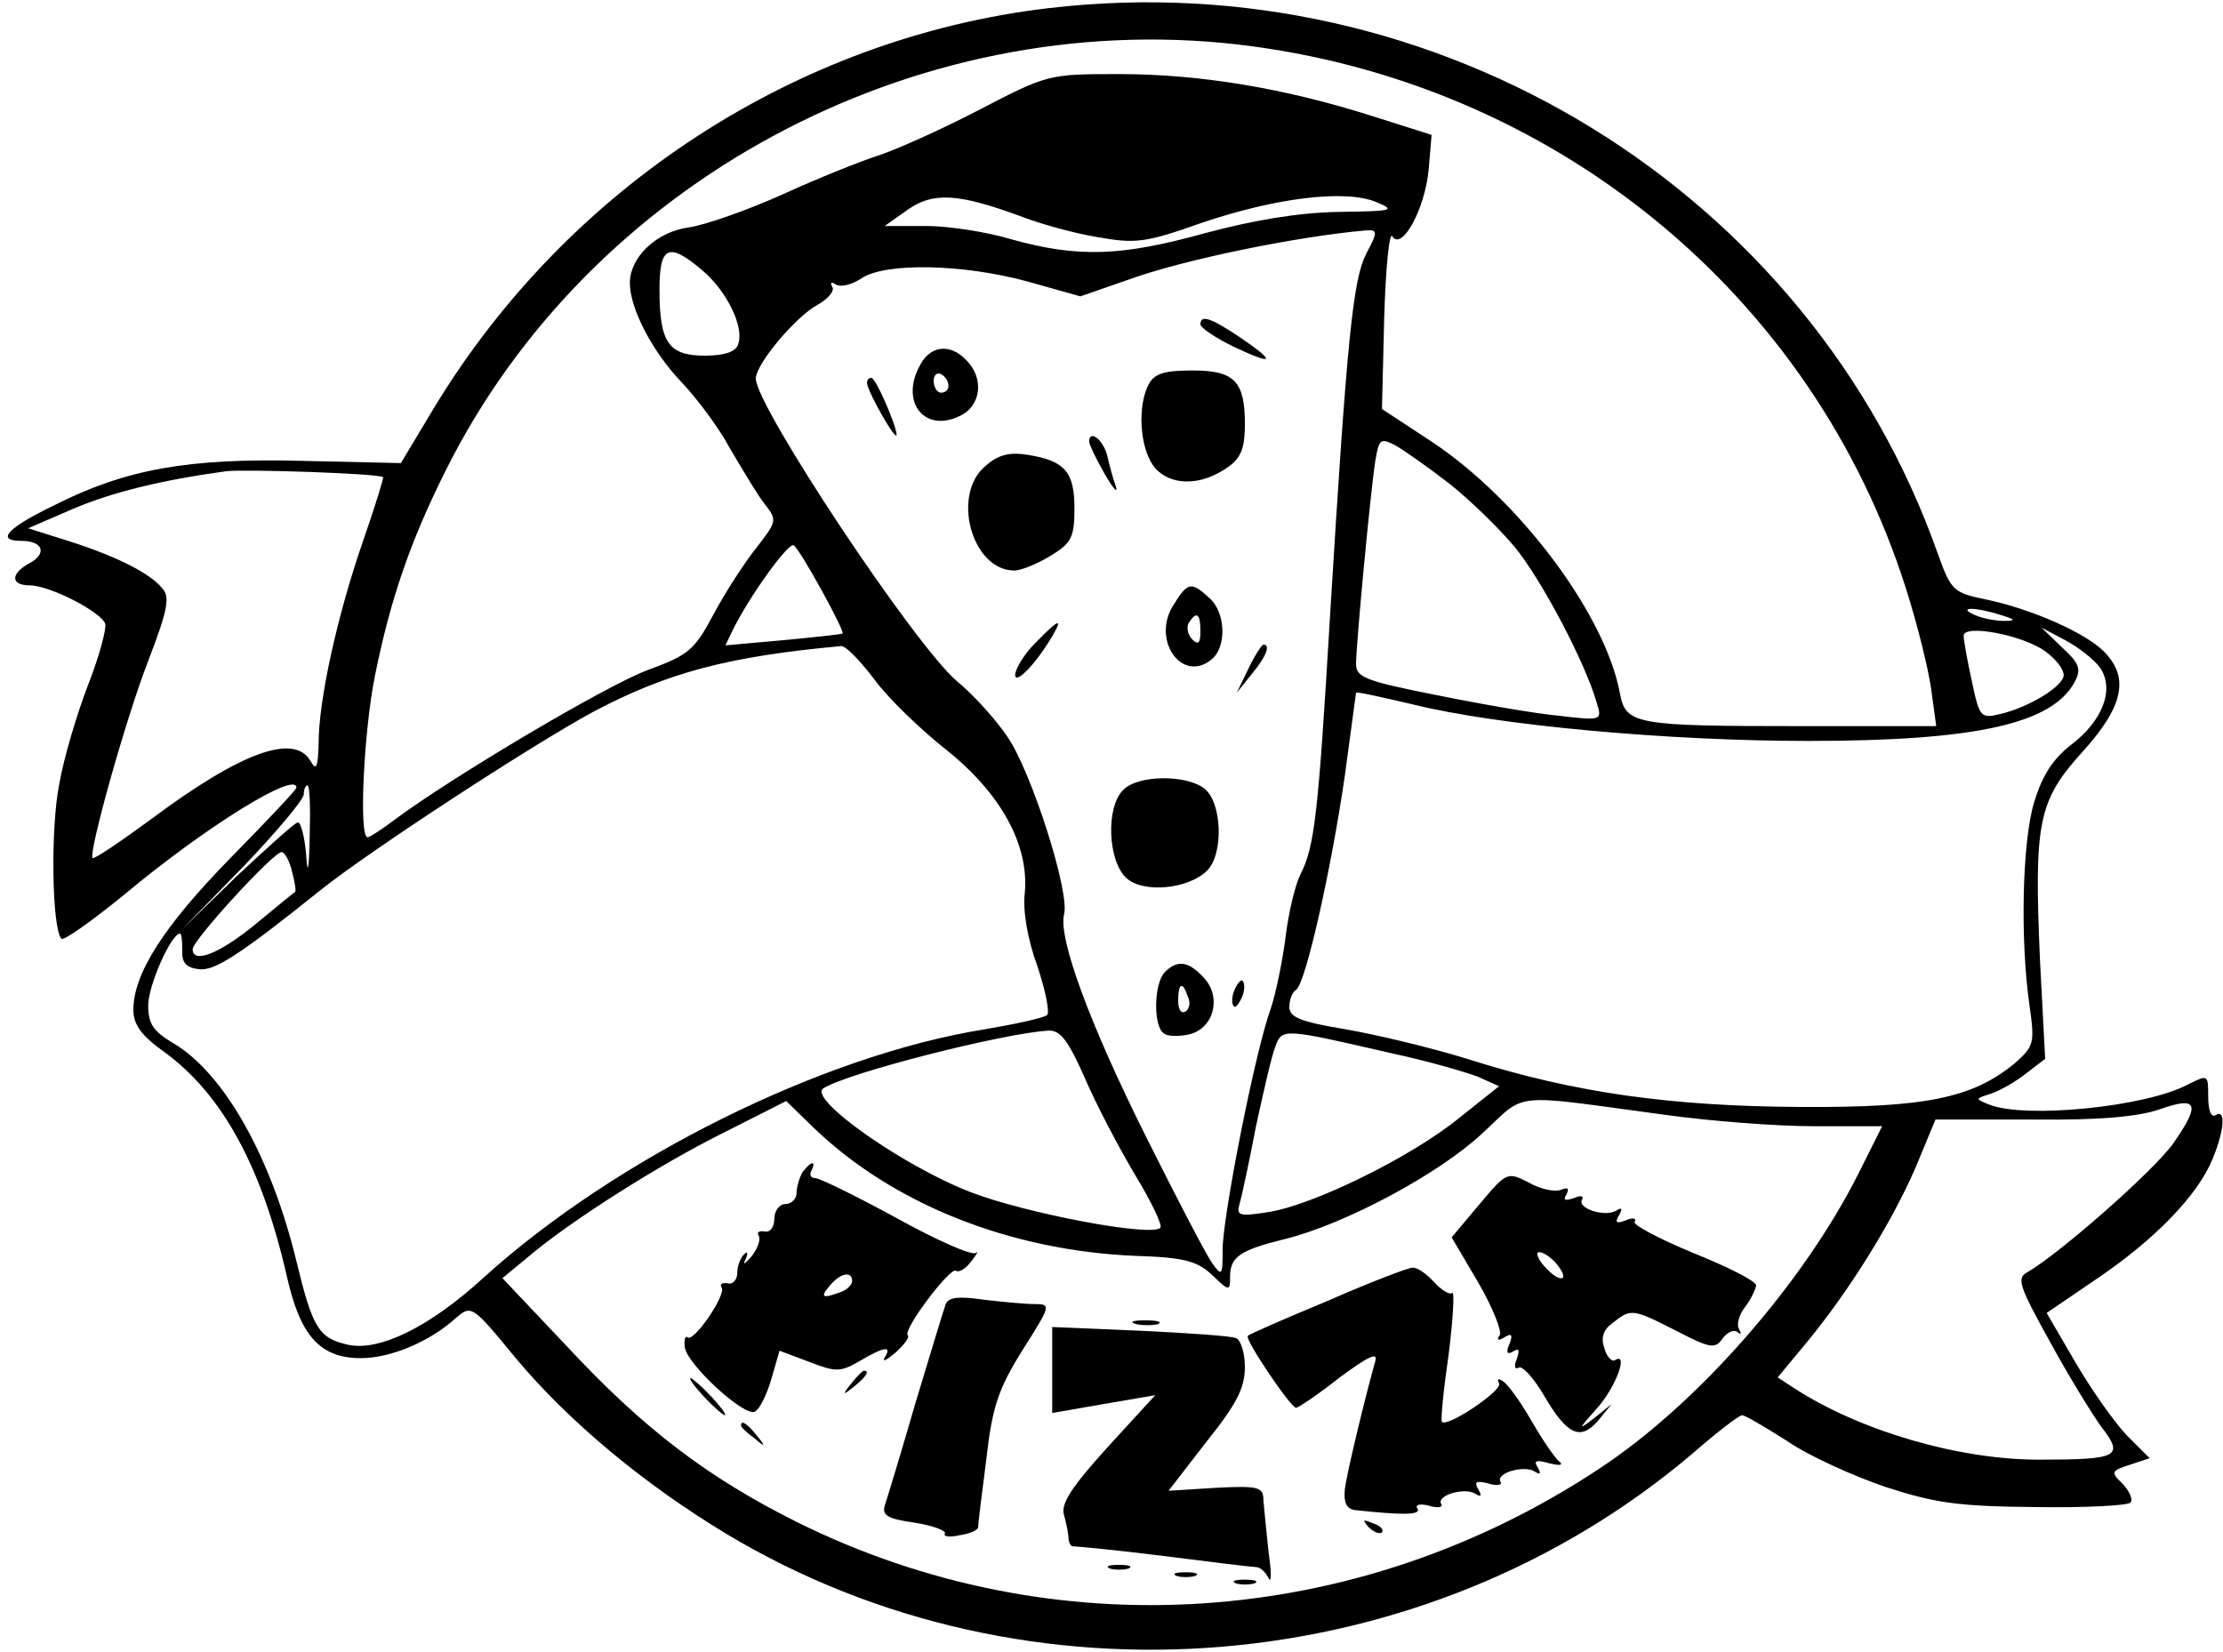 <?xml version="1.0" standalone="no"?>
<!DOCTYPE svg PUBLIC "-//W3C//DTD SVG 20010904//EN"
 "http://www.w3.org/TR/2001/REC-SVG-20010904/DTD/svg10.dtd">
<svg version="1.0" xmlns="http://www.w3.org/2000/svg"
 width="300pt" height="223pt" viewBox="0 0 300 223"
 preserveAspectRatio="xMidYMid meet">

<g transform="translate(0,223) scale(0.1,-0.1)"
fill="#000000" stroke="none">
<path d="M1415 2219 c-340 -40 -649 -242 -829 -539 l-45 -75 -133 3 c-154 4
-238 -11 -335 -60 -64 -31 -79 -48 -44 -48 29 0 35 -17 11 -30 -26 -14 -26
-30 0 -30 27 0 97 -36 102 -52 2 -6 -8 -44 -23 -82 -15 -39 -33 -99 -39 -134
-12 -59 -10 -196 3 -209 3 -3 41 24 84 59 110 92 233 168 233 145 0 -3 -40
-45 -89 -95 -90 -92 -131 -156 -131 -205 0 -20 11 -35 42 -57 78 -57 131 -154
165 -302 18 -81 45 -111 100 -111 41 0 94 23 128 54 21 18 22 18 81 -54 72
-86 173 -170 284 -237 406 -244 943 -199 1305 109 32 28 62 51 66 51 4 0 31
-16 61 -35 29 -20 89 -47 133 -62 68 -22 99 -26 202 -27 67 -1 124 2 128 6 4
4 -1 15 -10 25 -17 16 -16 18 9 26 l27 9 -31 31 c-17 18 -48 62 -69 98 l-39
67 69 47 c78 53 135 112 155 161 16 39 18 68 4 59 -6 -4 -10 7 -10 25 0 30 0
30 -28 16 -57 -30 -218 -46 -267 -27 -20 8 -20 8 2 15 12 4 33 16 47 27 l26
20 -7 133 c-8 186 -3 215 58 282 55 61 63 100 28 135 -25 25 -97 57 -159 70
-44 9 -47 12 -65 62 -173 490 -675 798 -1200 736z m255 -49 c424 -49 777 -336
903 -737 14 -44 29 -104 33 -132 l7 -51 -180 0 c-228 0 -239 2 -247 45 -20
106 -135 260 -254 339 l-67 44 3 123 c2 68 7 117 11 110 13 -20 44 37 49 90
l4 47 -79 25 c-119 38 -234 57 -342 57 -96 0 -97 0 -191 -49 -52 -27 -113 -54
-135 -61 -22 -7 -80 -30 -128 -52 -49 -22 -106 -42 -128 -45 -43 -6 -79 -40
-79 -75 0 -34 30 -92 69 -133 21 -22 51 -62 66 -90 16 -27 36 -61 46 -74 18
-23 18 -24 -10 -60 -16 -20 -42 -60 -58 -90 -26 -49 -34 -55 -88 -75 -55 -20
-264 -144 -342 -202 -17 -13 -34 -24 -37 -24 -12 0 -5 144 10 218 21 104 48
182 95 276 194 390 632 626 1069 576z m-295 -231 c28 -11 75 -24 106 -29 51
-9 64 -8 140 19 100 34 195 46 237 28 26 -11 22 -12 -52 -13 -54 -1 -114 -11
-181 -29 -112 -31 -170 -33 -260 -8 -33 10 -85 18 -115 18 l-56 0 31 22 c34
24 68 22 150 -8z m469 -51 c-18 -35 -26 -111 -49 -488 -16 -270 -21 -313 -40
-350 -7 -14 -16 -51 -20 -84 -4 -32 -13 -76 -20 -97 -21 -57 -65 -281 -65
-325 0 -36 -1 -37 -14 -19 -8 11 -48 88 -89 170 -77 154 -119 269 -111 301 8
30 -44 192 -76 239 -16 24 -47 58 -69 76 -58 50 -271 371 -271 408 0 20 55 85
84 100 14 8 23 19 19 24 -3 6 -1 7 5 3 7 -4 22 0 34 8 32 22 137 20 225 -4
l71 -20 69 24 c73 26 224 57 316 65 16 1 17 -1 1 -31z m-896 -23 c33 -28 57
-77 48 -100 -3 -10 -19 -15 -45 -15 -49 0 -61 18 -61 89 0 59 12 65 58 26z
m1007 -287 c28 -22 68 -61 89 -86 36 -44 95 -155 111 -211 7 -23 7 -24 -51
-17 -33 3 -107 16 -166 28 -96 19 -108 24 -108 42 0 25 19 228 26 274 5 30 7
31 27 21 12 -7 45 -30 72 -51z m-1438 8 c1 -1 -11 -40 -27 -86 -35 -101 -60
-215 -60 -273 -1 -33 -3 -38 -11 -24 -22 38 -94 12 -217 -80 -41 -30 -75 -53
-77 -51 -6 6 44 186 75 266 26 68 30 86 19 98 -17 21 -64 44 -127 64 l-54 17
60 26 c54 23 120 39 207 51 26 3 207 -3 212 -8z m592 -153 c17 -31 30 -57 28
-58 -1 -1 -37 -5 -80 -9 l-78 -7 11 23 c24 47 74 116 81 112 4 -2 21 -30 38
-61z m1591 -33 c20 -6 21 -8 5 -8 -11 0 -29 3 -40 8 -25 11 1 11 35 0z m60
-49 c14 -10 25 -24 25 -32 0 -15 -47 -44 -87 -53 -25 -6 -27 -3 -37 45 -6 27
-11 55 -11 61 0 16 80 1 110 -21z m74 -22 c20 -29 4 -72 -40 -105 -24 -19 -38
-41 -49 -77 -16 -54 -19 -185 -6 -275 7 -50 6 -54 -20 -77 -57 -47 -120 -60
-289 -59 -175 1 -305 19 -447 64 -51 16 -127 34 -168 41 -60 10 -75 16 -75 30
0 10 4 20 9 23 13 8 48 165 66 290 8 60 15 110 15 111 0 2 35 -6 78 -16 113
-28 343 -49 532 -49 226 0 330 23 360 80 9 17 6 25 -17 46 l-28 27 32 -17 c17
-9 38 -25 47 -37z m-1654 -16 c19 -26 63 -68 97 -95 73 -58 112 -128 106 -193
-3 -24 4 -64 17 -99 11 -33 17 -63 13 -66 -5 -4 -42 -12 -83 -19 -220 -35
-499 -174 -677 -335 -73 -67 -141 -100 -183 -91 -40 9 -48 22 -70 113 -34 140
-97 253 -166 294 -27 16 -34 26 -34 51 0 27 31 97 43 97 2 0 3 -10 3 -22 -1
-17 5 -24 22 -26 21 -3 54 18 165 107 65 52 284 195 367 240 100 53 182 75
335 89 6 1 26 -20 45 -45z m-762 -210 c-1 -49 -3 -56 -5 -25 -2 23 -7 42 -11
42 -4 0 -40 -33 -82 -72 l-75 -73 83 85 c45 47 82 91 82 98 0 6 2 12 5 12 3 0
4 -30 3 -67z m-24 -49 c4 -15 6 -27 4 -28 -2 -1 -26 -21 -54 -44 -49 -40 -84
-53 -84 -33 0 12 109 131 120 131 4 0 11 -12 14 -26z m1070 -279 c15 -35 46
-94 68 -131 22 -36 37 -68 34 -71 -12 -13 -184 20 -256 48 -91 35 -220 126
-199 140 32 21 245 75 304 78 16 1 27 -14 49 -64z m416 33 c47 -10 98 -25 114
-31 l29 -13 -54 -43 c-65 -53 -198 -118 -258 -127 -39 -6 -43 -5 -38 12 3 10
13 57 22 104 10 46 21 95 26 107 9 26 11 25 159 -9z m370 -83 c58 -8 147 -15
198 -15 l92 0 -31 -62 c-75 -150 -219 -314 -352 -401 -327 -216 -736 -243
-1082 -71 -118 59 -205 124 -310 237 l-87 92 34 28 c56 48 179 126 266 169
l83 42 37 -36 c107 -103 265 -166 435 -173 65 -2 83 -7 103 -26 23 -22 24 -22
24 -2 0 27 14 36 75 51 80 20 206 87 265 142 62 57 34 54 250 25z m683 -38
c-27 -38 -155 -150 -197 -174 -15 -8 -11 -19 30 -93 25 -46 57 -98 70 -116 31
-40 23 -44 -85 -44 -108 0 -241 39 -329 96 l-23 15 39 47 c57 69 115 162 147
236 l27 65 132 0 c90 -1 143 4 171 14 51 18 55 7 18 -46z"/>
<path d="M1620 1792 c0 -4 20 -18 45 -30 55 -26 58 -21 8 13 -39 26 -53 31
-53 17z"/>
<path d="M1241 1736 c-26 -48 6 -90 53 -68 30 13 35 51 10 76 -22 23 -49 20
-63 -8z m39 -27 c0 -5 -4 -9 -10 -9 -5 0 -10 7 -10 16 0 8 5 12 10 9 6 -3 10
-10 10 -16z"/>
<path d="M1550 1711 c-15 -29 -12 -83 6 -109 17 -24 53 -29 87 -11 30 16 37
28 37 67 0 57 -14 72 -70 72 -39 0 -52 -4 -60 -19z"/>
<path d="M1170 1713 c1 -12 39 -79 40 -70 0 12 -28 77 -34 77 -4 0 -6 -3 -6
-7z"/>
<path d="M1470 1633 c1 -5 10 -24 21 -43 11 -19 18 -27 15 -17 -4 11 -9 30
-12 43 -6 22 -25 35 -24 17z"/>
<path d="M1331 1602 c-48 -38 -20 -142 38 -142 9 0 31 9 49 20 28 17 32 25 32
64 0 49 -13 64 -62 72 -24 4 -40 1 -57 -14z"/>
<path d="M1584 1414 c-31 -47 11 -107 51 -74 21 17 19 64 -3 83 -24 22 -29 22
-48 -9z m36 -36 c0 -16 -3 -19 -11 -11 -6 6 -8 16 -5 22 11 17 16 13 16 -11z"/>
<path d="M1397 1362 c-15 -15 -27 -35 -27 -43 0 -14 29 16 51 54 14 24 7 21
-24 -11z"/>
<path d="M1685 1328 l-16 -33 20 25 c20 24 26 40 16 40 -2 0 -12 -15 -20 -32z"/>
<path d="M1516 1164 c-24 -23 -21 -96 4 -119 23 -21 84 -15 109 10 23 23 20
93 -4 111 -25 19 -90 18 -109 -2z"/>
<path d="M1572 918 c-15 -15 -16 -74 -1 -83 5 -4 21 -4 34 -1 33 8 44 50 20
76 -21 23 -36 25 -53 8z m31 -33 c4 -8 2 -17 -3 -20 -6 -4 -10 3 -10 14 0 25
6 27 13 6z"/>
<path d="M1666 894 c-4 -9 -4 -19 -1 -22 2 -3 7 3 11 12 4 9 4 19 1 22 -2 3
-7 -3 -11 -12z"/>
<path d="M1083 648 c-4 -7 -8 -20 -8 -28 0 -8 -7 -15 -15 -15 -8 0 -15 -9 -15
-20 0 -11 -6 -19 -13 -17 -8 1 -11 -1 -8 -6 3 -5 -2 -18 -10 -28 -9 -10 -12
-12 -8 -4 4 9 3 12 -2 7 -5 -5 -9 -16 -9 -25 0 -9 -6 -16 -13 -14 -8 1 -11 -1
-8 -6 6 -10 -38 -74 -46 -67 -3 3 -5 -3 -4 -12 1 -23 82 -97 95 -88 6 3 16 23
22 44 l11 38 40 -15 c36 -14 42 -14 68 1 34 20 44 21 34 5 -4 -7 2 -4 14 6 12
11 20 21 17 24 -7 7 57 92 65 87 4 -3 14 3 21 13 7 9 10 14 6 11 -5 -4 -53 17
-107 47 -55 30 -104 54 -110 54 -6 0 -8 5 -5 10 3 6 4 10 1 10 -3 0 -8 -6 -13
-12z m67 -147 c0 -5 -7 -12 -16 -15 -24 -9 -28 -7 -14 9 14 17 30 20 30 6z"/>
<path d="M1996 604 l-37 -44 36 -61 c19 -33 32 -65 29 -71 -5 -7 -2 -8 6 -3
10 6 12 4 7 -9 -5 -11 -3 -15 5 -10 8 5 9 2 5 -10 -4 -9 -3 -15 2 -12 5 4 21
-14 35 -38 31 -53 49 -61 73 -33 l18 22 -25 -20 c-21 -16 -20 -14 4 13 26 28
45 79 25 66 -4 -2 -11 5 -14 17 -5 14 -1 25 12 34 24 19 26 19 85 -11 46 -24
53 -25 63 -10 7 9 16 12 20 8 5 -4 5 -2 2 4 -4 6 0 20 8 30 8 10 14 24 15 29
0 6 -38 25 -85 44 -46 19 -82 38 -79 42 3 5 -3 6 -12 2 -13 -5 -15 -3 -9 7 5
9 4 11 -4 6 -15 -9 -53 3 -46 15 3 5 -2 6 -11 2 -12 -4 -15 -3 -10 5 4 8 2 10
-8 6 -8 -3 -27 1 -43 10 -29 15 -30 14 -67 -30z m104 -79 c20 -24 6 -28 -15
-5 -10 11 -13 20 -8 20 6 0 16 -7 23 -15z"/>
<path d="M1791 474 c-58 -24 -106 -45 -107 -47 -5 -4 58 -97 65 -97 3 0 30 18
59 41 38 28 52 35 48 22 -13 -46 -38 -149 -41 -172 -2 -19 2 -27 13 -29 65 -7
90 -7 85 2 -4 5 3 7 15 4 12 -4 20 -2 17 2 -7 12 32 23 46 14 8 -5 9 -3 4 6
-6 10 -3 12 13 8 12 -4 20 -2 17 2 -7 12 32 23 46 14 8 -5 9 -3 4 6 -6 9 -1
10 16 5 13 -3 19 -3 14 2 -6 4 -23 29 -38 55 -15 26 -32 50 -39 54 -6 4 -8 3
-5 -3 6 -9 -70 -60 -77 -52 -2 2 2 43 9 91 6 48 8 85 5 83 -4 -3 -15 4 -25 15
-10 11 -23 20 -29 19 -6 0 -58 -20 -115 -45z"/>
<path d="M1276 469 c-3 -8 -21 -68 -41 -134 -19 -66 -38 -128 -41 -137 -4 -13
4 -18 40 -23 25 -4 44 -11 41 -15 -2 -4 7 -5 20 -2 14 2 25 7 25 11 0 4 5 45
11 91 8 71 16 95 49 148 38 60 39 62 16 62 -13 0 -44 3 -69 6 -35 5 -48 3 -51
-7z"/>
<path d="M1533 443 c9 -2 23 -2 30 0 6 3 -1 5 -18 5 -16 0 -22 -2 -12 -5z"/>
<path d="M1420 381 l0 -58 69 12 70 12 -65 -71 c-48 -53 -63 -76 -58 -91 3
-11 6 -25 6 -32 1 -7 4 -11 7 -10 3 0 58 -5 121 -13 63 -8 120 -15 125 -15 6
0 13 -7 17 -15 4 -8 4 8 0 35 -3 28 -6 59 -7 70 0 18 -6 20 -64 17 l-64 -4 51
66 c41 51 52 73 52 101 0 20 -6 37 -12 39 -7 3 -66 7 -130 10 l-118 5 0 -58z"/>
<path d="M1149 363 c-13 -16 -12 -17 4 -4 16 13 21 21 13 21 -2 0 -10 -8 -17
-17z"/>
<path d="M950 345 c13 -14 26 -25 28 -25 3 0 -5 11 -18 25 -13 14 -26 25 -28
25 -3 0 5 -11 18 -25z"/>
<path d="M1000 306 c0 -2 8 -10 18 -17 15 -13 16 -12 3 4 -13 16 -21 21 -21
13z"/>
<path d="M1847 169 c7 -7 15 -10 18 -7 3 3 -2 9 -12 12 -14 6 -15 5 -6 -5z"/>
<path d="M1498 113 c6 -2 18 -2 25 0 6 3 1 5 -13 5 -14 0 -19 -2 -12 -5z"/>
<path d="M1588 103 c6 -2 18 -2 25 0 6 3 1 5 -13 5 -14 0 -19 -2 -12 -5z"/>
<path d="M1668 93 c6 -2 18 -2 25 0 6 3 1 5 -13 5 -14 0 -19 -2 -12 -5z"/>
</g>
</svg>
